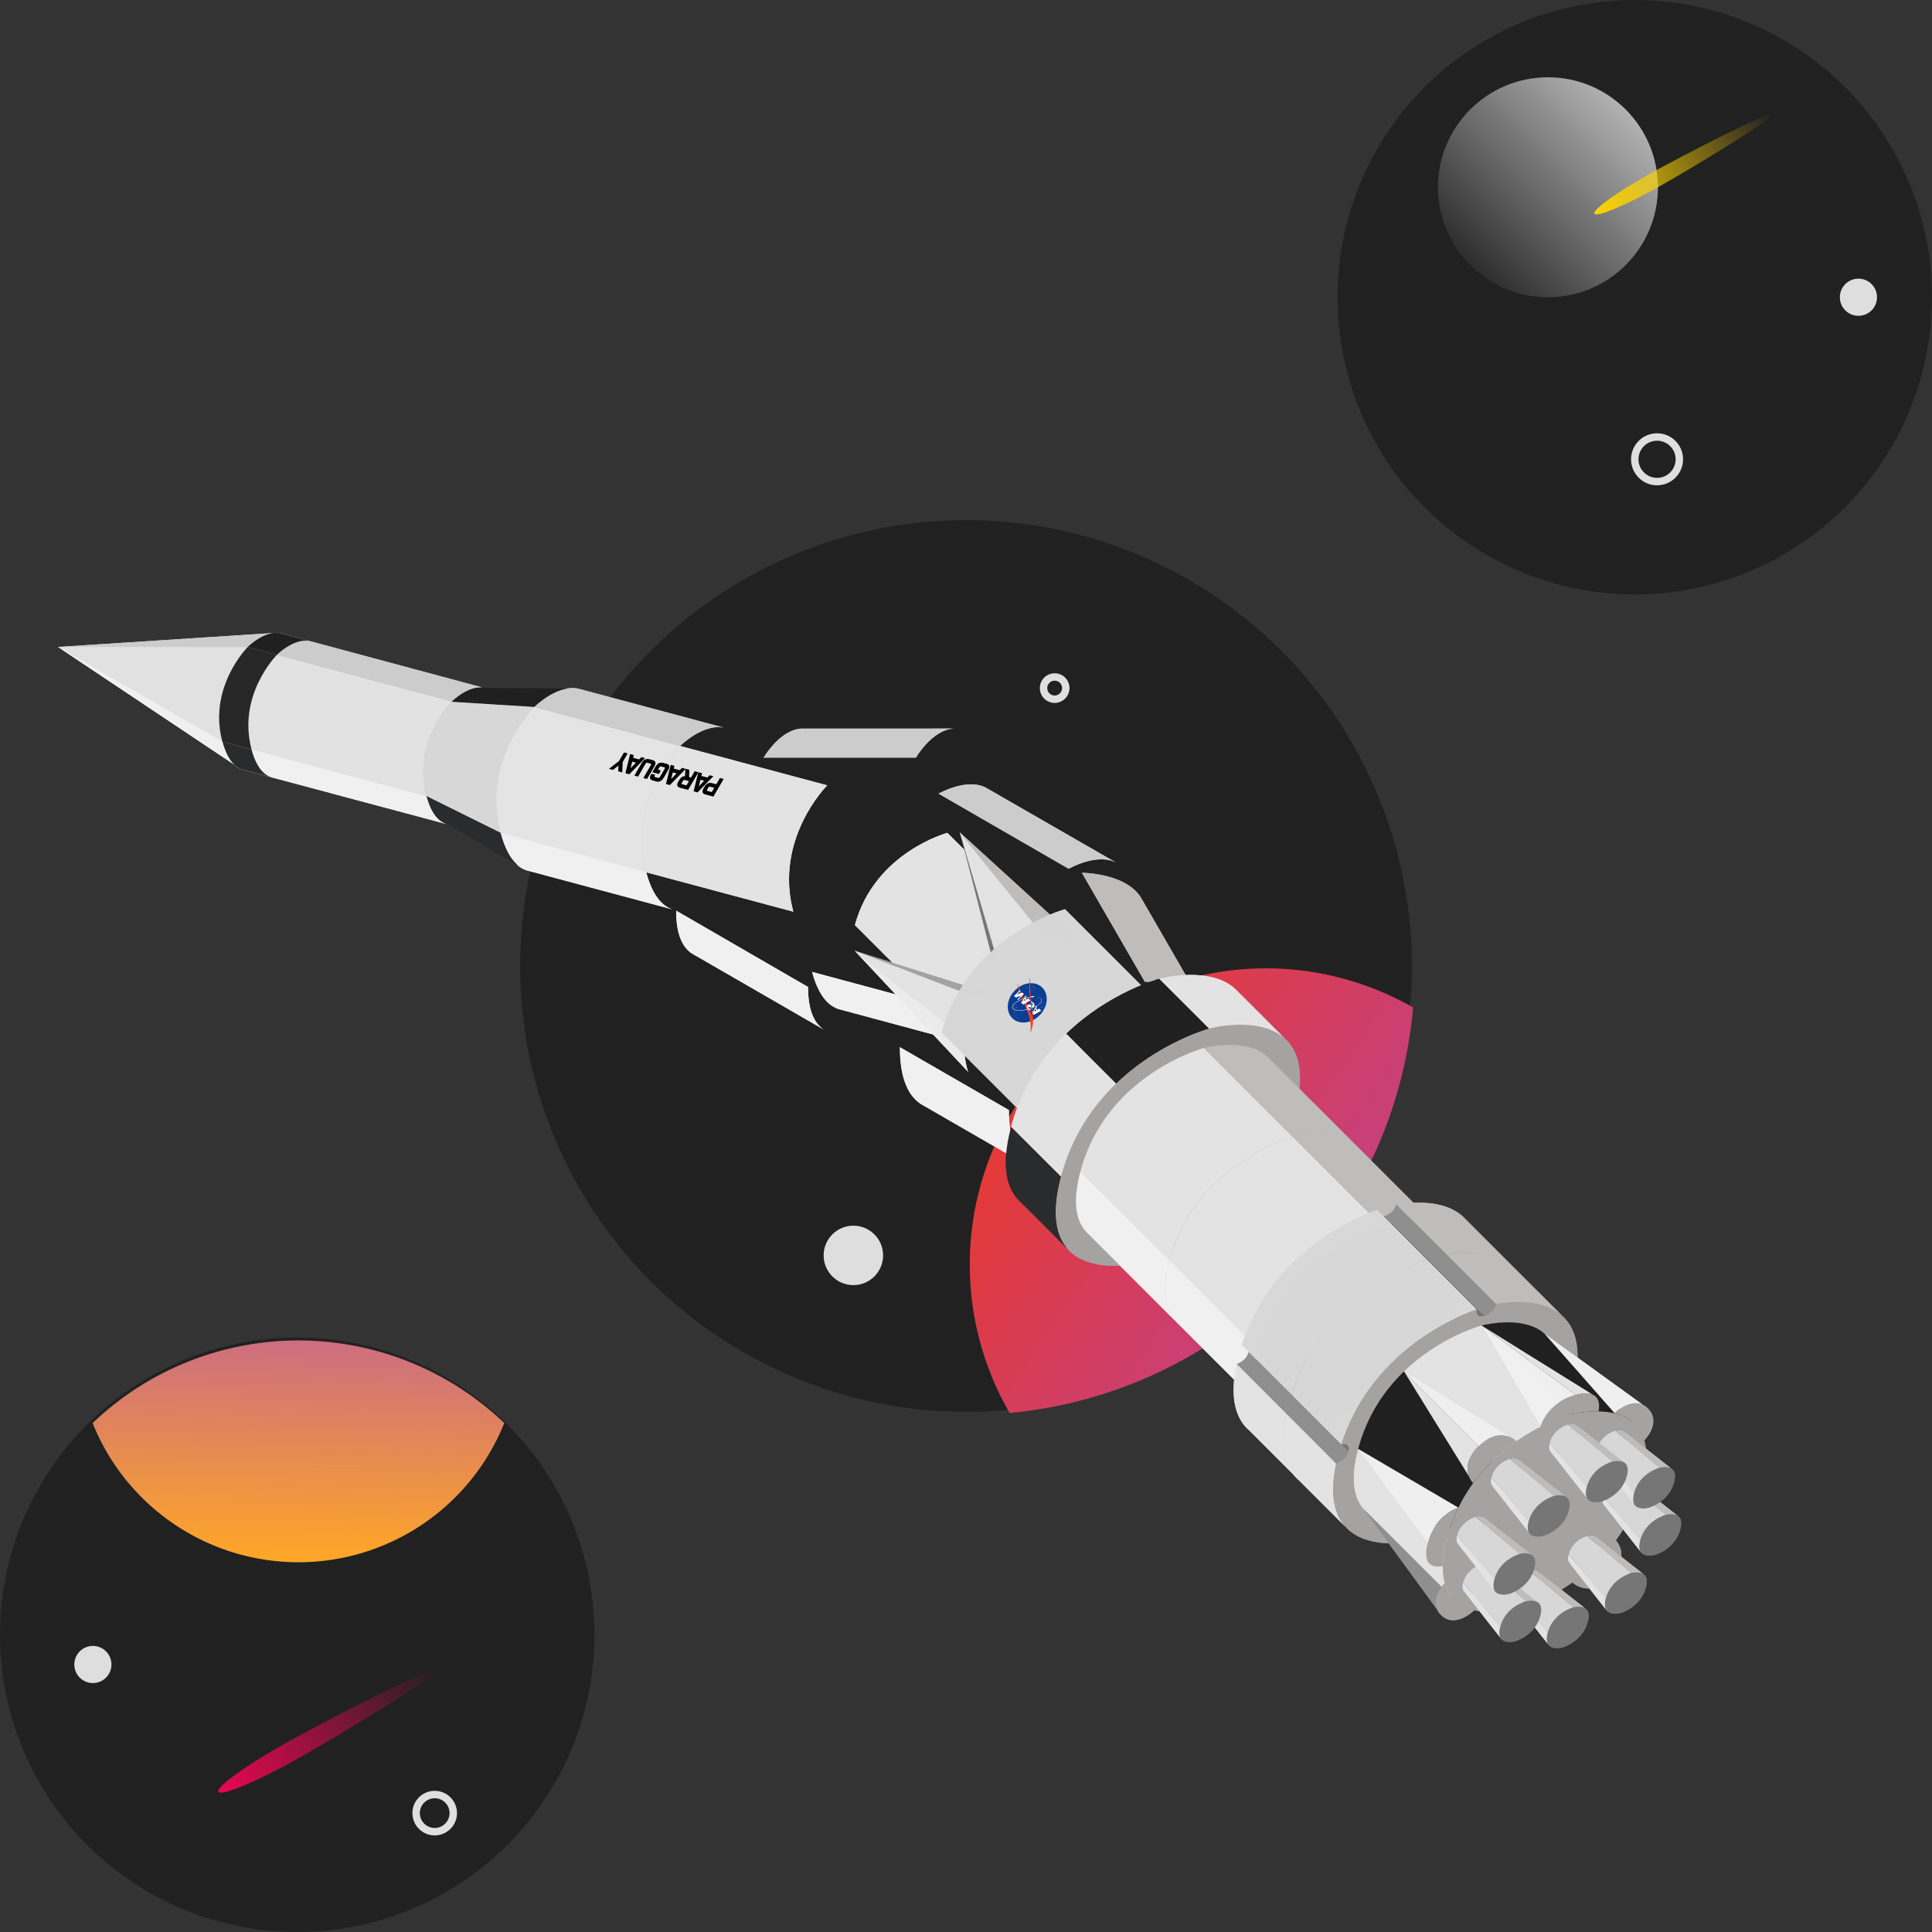 <svg xmlns="http://www.w3.org/2000/svg" xmlns:xlink="http://www.w3.org/1999/xlink" width="1300" height="1300" viewBox="0 0 343.958 343.958" xmlns:v="https://vecta.io/nano"><rect x="0" y="0" width="343.958" height="343.958" fill="#333333" stroke="none"/><style><![CDATA[.B{fill-opacity:.992}.C{fill:#e3e3e3}.D{fill:#bebdbc}.E{fill:#a5a3a2}.F{fill:#d7d7d7}.G{fill:#767676}.H{fill:#f0f0f0}.I{opacity:.998}.J{fill:#202021}.K{fill:#ccc}.L{fill:#8f8f8f}.M{fill:#2a2b2c}.N{fill-opacity:.996}.O{fill:#f0eff0}.P{fill:#e0e0e0}.Q{fill:#d6d6d6}.R{fill:#43a047}.S{fill:#3949ab}.T{stroke-opacity:0}.U{stroke-width:1.323}]]></style><defs><linearGradient id="A" x1="513.883" y1="1398.874" x2="519.469" y2="1151.009" xlink:href="#BR"><stop offset="0" stop-color="#ffa726"/><stop offset="1" stop-color="#ab47bc"/></linearGradient><linearGradient id="B" x1="1018.927" y1="1067.44" x2="1364.311" y2="1306.364" xlink:href="#BR"><stop offset="0" stop-color="#e53935"/><stop offset="1" stop-color="#ab47bc"/></linearGradient><linearGradient id="C" x1="425.847" y1="238.125" x2="465.27" y2="198.702" xlink:href="#BR"><stop offset="0"/><stop offset="1" stop-color="#bdbdbd"/></linearGradient><linearGradient id="D" x1="123.55" y1="411.595" x2="162.846" y2="389.658" xlink:href="#BR"><stop offset="0" stop-color="#ea0652"/><stop offset="1" stop-color="#ea0652" stop-opacity="0"/></linearGradient><linearGradient id="E" x1="368.646" y1="130.743" x2="400.239" y2="113.037" xlink:href="#BR"><stop offset="0" stop-color="#fdd201"/><stop offset="1" stop-color="#fdd201" stop-opacity="0"/></linearGradient><path id="F" d="M121.082 132.807l-.001.001s-9.51 9.507-6.032 22.491l26.188 7.011c-3.479-12.985 6.031-22.492 6.031-22.492v-.001l-26.187-7.011z"/><path id="G" d="M120.377 162.125l-.001.039c0 4.296 1.19 6.533 2.809 7.587l23.482 13.552c-1.619-1.054-2.81-3.291-2.81-7.588l-23.481-13.589zm26.712 21.421l.007.004-.001-.001z"/><path id="H" d="M140.16 130.515c-2.522 1.456-4.204 4.367-4.204 4.367l27.109-.005s2.865-4.96 6.724-5.169h.001l-27.103.005c-.905.048-1.755.357-2.527.802z"/><path id="I" d="M95.102 125.852h0 0c0 0-9.511 9.507-6.031 22.492l25.98 6.956c-3.479-12.985 6.032-22.492 6.032-22.492l.001-.001-25.981-6.956z"/><path id="J" d="M89.05 148.268c.021.077 0 0 .021.078 1.112 4.151 2.841 6.003 4.678 6.603l.47.126h.008l.001.002 25.514 6.831c-1.842-.595-3.577-2.446-4.692-6.607l-.01-.038z"/><path id="K" d="M100.292 122.721c-2.813.754-5.19 3.13-5.19 3.13l25.98 6.956s4.057-4.055 7.841-3.251l-25.988-6.958h-.001c-.884-.186-1.784-.108-2.642.122z"/><path id="L" d="M80.44 124.877s-7.127 7.126-4.519 16.859l13.205 6.555c-3.477-12.977 6.019-22.48 6.03-22.491z"/><path id="M" d="M84.275 122.584c-2.108.565-3.89 2.346-3.89 2.346l14.716.922h0s2.731-2.73 5.801-3.266l-14.646-.094h-.001c-.663-.14-1.338-.081-1.981.091zm18.658.015h.003z"/><path id="N" d="M75.921 141.735c.905 3.379 2.445 4.757 3.952 5.076v.001l12.394 7.296c-1.23-1.004-2.331-2.792-3.121-5.74l-.021-.078.054.015z"/><path id="O" d="M44.112 115.182s-7.127 7.126-4.519 16.859l36.328 9.695c-2.608-9.733 4.519-16.859 4.519-16.859z"/><path id="P" d="M39.592 132.04c.905 3.379 2.356 4.726 3.863 5.044h0l36.326 9.705-.011-.013c-1.503-.324-2.948-1.672-3.851-5.042z"/><path id="Q" d="M48.001 112.836c-2.108.565-3.89 2.346-3.89 2.346l36.326 9.697h.001c.002-.001 2.687-2.685 5.364-2.508l-35.459-9.529a3.43 3.43 0 0 0-.354-.095l-.006-.002h-.001c-.663-.14-1.337-.081-1.981.091z"/><path id="R" d="M10.348 115.176l29.344 7.857.001-.001c1.384-4.814 4.42-7.85 4.42-7.85s2.249-2.249 4.683-2.494zm38.729-2.507l.032-.001.001-.001z"/><path id="S" d="M10.348 115.176l31.271 20.885c-.796-.79-1.502-2.064-2.027-4.021l-.073-.283-.019-.078-.053-.226-.015-.062-.061-.277-.013-.063-.042-.213-.017-.091-.048-.266-.045-.279-.011-.075-.03-.215-.008-.062-.034-.275-.003-.032-.025-.246-.006-.056-.023-.27-.019-.283-.002-.04-.012-.24-.002-.041-.008-.276-.003-.348.001-.132.004-.241.003-.127.013-.324.008-.135.015-.226.01-.133.028-.312.016-.148.021-.185.021-.17.026-.193.035-.237.028-.178.029-.171.026-.145.062-.317.023-.113.043-.196.022-.098.162-.647.021-.077.057-.203v-.002l.001-.002c1.384-4.814 4.419-7.849 4.419-7.849z"/><path id="T" d="M44.112 115.182s-7.127 7.126-4.519 16.859l5.195 1.386c-2.604-9.731 4.521-16.854 4.521-16.854z"/><path id="U" d="M39.592 132.04c.905 3.379 2.356 4.726 3.863 5.044h0l4.804 1.284c-1.364-.461-2.645-1.852-3.472-4.937z"/><path id="V" d="M48.001 112.836c-2.108.565-3.89 2.346-3.89 2.346l5.199 1.388c.024-.024 2.993-2.979 5.795-2.449l-4.763-1.28a3.43 3.43 0 0 0-.354-.095l-.006-.002h-.001c-.663-.14-1.337-.081-1.981.091z"/><path id="W" d="M10.348 115.176l31.271 20.885c-.795-.79-1.502-2.064-2.026-4.021z"/><path id="X" d="M212.883 217.929l6.336 3.658c2.413 1.393 2.409 3.288-.014 5.685l-.908.899c-2.423 2.398-4.842 2.9-7.256 1.506l-3.44-1.986-4.544 4.496-2.897-1.672zm.352 4.189l-3.089 3.056 3.44 1.986c.482.279 1.087.058 1.814-.661l.909-.899c.727-.719.849-1.218.366-1.497z"/><path id="Y" d="M217.015 233.411l2.987 1.725 2.895-5.205zm1.312 4.744l-4.725-2.728-2.443 1.438-2.897-1.672 17.066-10.079 3.077 1.776-8.374 15.097-2.897-1.672z"/><path id="Z" d="M232.749 229.399l6.336 3.657c2.413 1.394 2.409 3.289-.012 5.687l-.908.899c-1.986 1.967-3.97 2.658-5.95 2.075l-1.981 6.161-3.132-1.809 1.926-6.007-1.557-.899-4.543 4.497-2.897-1.673zm.354 4.189l-3.089 3.057 3.44 1.986c.483.279 1.088.058 1.814-.661l.908-.899c.727-.72.849-1.219.366-1.497z"/><path id="a" d="M238.74 245.954l2.988 1.725 2.892-5.207zm1.314 4.745l-4.726-2.728-2.441 1.438-2.897-1.672 17.059-10.082 3.077 1.776-8.367 15.1-2.897-1.672z"/><path id="b" d="M253.579 253.382l-2.173-1.254 2.362-2.623 5.249 3.031-3.994 3.958c-2.421 2.399-4.839 2.902-7.253 1.508l-2.716-1.568c-2.414-1.394-2.41-3.29.011-5.689l5.448-5.397c2.421-2.398 4.839-2.9 7.252-1.507l2.715 1.568c2.414 1.393 2.41 3.289-.01 5.688l-.273.269-3.077-1.492.453-.45c.727-.719.848-1.218.366-1.497l-2.716-1.568c-.482-.278-1.087-.058-1.813.662l-5.448 5.396c-.726.72-.848 1.219-.365 1.498l2.715 1.568c.483.279 1.088.058 1.814-.662z"/><path id="c" d="M255.928 257.016l9.077-8.994 2.896 1.672-9.076 8.995c-.726.72-.848 1.219-.365 1.498l2.715 1.567c.483.279 1.088.059 1.814-.661l9.076-8.996 2.896 1.672-9.076 8.996c-2.42 2.4-4.838 2.903-7.252 1.509l-2.716-1.568c-2.414-1.394-2.41-3.29.011-5.69z"/><path id="d" d="M270.64 264.371l2.987 1.725 2.89-5.208zm1.315 4.746l-4.726-2.728-2.44 1.439-2.897-1.672 17.051-10.087 3.077 1.776-8.359 15.105-2.897-1.672z"/><path id="e" d="M281.724 267.966l2.785-8.684 3.131 1.808-1.538 4.806 5.72-2.392 3.131 1.808-10.333 4.326-6.143 6.093-2.897-1.673z"/><path id="f" d="M268.274 255.629c-1.217-.329-2.989-.207-5.009 1.813-3.803 3.802-.999 6.605-.999 6.605v-.001c2.335-3.213 5.096-5.657 7.721-7.483l.003-.002s-.642-.642-1.716-.932z"/><path id="g" d="M290.303 269.846s4.079-1.092 5.471-6.286-2.681-4.104-2.681-4.104l.001-.002c-.025 1.424-.269 3.084-.787 5.019-.521 1.945-1.203 3.729-2.001 5.366z"/><path id="h" d="M175.467 140.202h-.001c-3.31-1.679-8.003.887-8.372 1.094l23.171 13.372s4.961-2.863 8.408-1.114h.001l-23.207-13.352z"/><path id="i" d="M168.658 148.274h-.001s-12.964 3.471-16.459 16.424l18.95 18.942c3.479-12.985 16.469-16.463 16.469-16.463h.001l-18.96-18.903z"/><path id="j" d="M144.584 173.035c.263.983.561 1.837.887 2.576 1.05 2.382 2.389 3.569 3.791 4.027l25.892 6.968c-1.837-.599-3.566-2.452-4.678-6.603l-25.892-6.968zm5.149 6.728l.009.002-.008-.002z"/><path id="k" d="M215.25 183.109s20.801-5.568 15.231 15.222-26.372 26.357-26.372 26.357-20.801 5.568-15.231-15.222 26.372-26.357 26.372-26.357z"/><path id="l" d="M246.005 218.253s17.33-4.639 12.689 12.682-21.971 21.96-21.971 21.96-17.33 4.639-12.689-12.682 21.971-21.96 21.971-21.96z"/><path id="m" d="M160.207 186.434l.004.011c.001 5.729 1.588 8.711 3.748 10.117l.563.325h.009l18.827 10.865c-2.16-1.407-3.748-4.39-3.748-10.122v-.003l-19.398-11.19zm23.713 21.643l.011.006-.001-.001z"/><path id="n" d="M264.303 272.907l-17.698-12.9 21.282 13.56z"/><path id="o" d="M246.605 260.007l14.678 20.173c.731-2.729 1.777-5.142 3.021-7.273h0z"/><path id="p" d="M246.605 260.008l13.907 26.034v-.003c-.075-1.598.151-3.528.774-5.855z"/><path id="q" d="M263.071 243.54l11.449 18.823.004-.002c4.696-3.063 8.73-4.143 8.73-4.143z"/><path id="r" d="M263.071 243.54l20.182 14.676.009-.001c.044-.012 4.043-1.072 7.676-.251h.001z"/><path id="s" d="M263.071 243.54l12.474 22.122-1.025-3.299z"/><path id="t" d="M200.457 157.326c-3.364-1.942-7.849-1.943-7.849-1.943l11.204 19.398s7.64.002 10.456 4.32h.001l-11.204-19.398h-.001c-.659-1.01-1.58-1.784-2.607-2.377z"/><path id="u" d="M189.607 161.873l-.021.006v-.001h-.001c-.24.065-17.34 4.754-21.949 21.954v.001l.003.004h.001 0l15.839 15.834v-.001c4.641-17.321 21.971-21.96 21.971-21.96z"/><path id="v" d="M-380.274 286.119c.588-1.074.802-2.295.597-3.395s-.816-1.987-1.695-2.468c-1.83-1.002-4.306-.001-5.53 2.236s-.732 4.862 1.098 5.863c.879.481 1.955.516 2.993.097s1.949-1.259 2.537-2.333z"/><path id="w" d="M-385.537 287.491c.007-.012.009-.026.007-.038s-.009-.022-.019-.028-.022-.006-.034-.001-.022.014-.028.026-.009.026-.007.038.009.022.019.028.022.006.034.001.022-.014.028-.026z"/><path id="x" d="M-384.171 287.089c.007-.012.009-.026.007-.038s-.009-.022-.019-.028-.022-.006-.034-.001-.022.014-.029.026-.009.026-.007.038.009.022.019.028.022.006.034.001.022-.014.028-.026z"/><path id="y" d="M-384.941 281.091c.01-.019.006-.041-.009-.049s-.036 0-.047.019-.006.041.009.049.036 0 .046-.019z"/><path id="z" d="M-383.039 281.204c.005-.009.007-.019.005-.029s-.007-.017-.014-.021-.016-.004-.025-.001-.016.011-.021.02-.007.019-.005.029.007.017.014.021.016.004.025.001.016-.011.021-.02z"/><path id="AA" d="M-385.683 286.887c.01-.019.006-.041-.009-.049s-.036 0-.047.019-.006.041.009.049.036 0 .047-.019z"/><path id="AB" d="M-385.794 286.913c.01-.019.006-.041-.009-.049s-.036 0-.046.019-.006.041.009.049.036 0 .047-.019z"/><path id="AC" d="M-385.735 285.66c.01-.019.006-.041-.009-.049s-.036 0-.046.019-.006.041.009.049.036 0 .046-.019z"/><path id="AD" d="M-385.587 288.041c.005-.009.007-.019.005-.029s-.007-.017-.014-.021-.016-.004-.025-.001-.016.011-.021.02c-.01.019-.006.041.009.049s.036 0 .046-.019z"/><path id="AE" d="M-384.528 281.089c.01-.019.006-.041-.009-.049-.007-.004-.016-.004-.025-.001s-.016.011-.021.02-.007.019-.005.029.007.017.014.021c.015.008.036 0 .047-.019z"/><path id="AF" d="M-382.35 281.71c.005-.009.007-.019.005-.029s-.007-.017-.014-.021-.017-.004-.025-.001-.016.011-.021.02-.007.019-.005.029.007.017.014.021.016.004.025.001.016-.011.021-.02z"/><path id="AG" d="M-383.966 281.432c.01-.019.006-.041-.009-.049-.007-.004-.017-.004-.025-.001s-.016.011-.021.02-.007.019-.005.029.007.017.014.021c.015.008.036 0 .047-.019z"/><path id="AH" d="M-383.826 282.035c.006-.012.009-.026.007-.038s-.009-.022-.019-.028-.022-.006-.034-.001-.022.014-.028.026-.009.026-.007.038.009.022.019.028.022.006.034.001.022-.014.029-.026z"/><path id="AI" d="M-380.946 283.643c.007-.012.009-.026.007-.038s-.009-.022-.019-.028-.022-.006-.033-.001-.022.014-.029.026-.009.026-.007.038.009.022.019.028.022.006.033.001.022-.014.029-.026z"/><path id="AJ" d="M-380.633 284.223c.007-.012.009-.026.007-.038s-.009-.022-.019-.028-.022-.006-.034-.001-.022.014-.028.026-.009.026-.007.038.009.022.019.028.022.006.034.001.022-.014.029-.026z"/><path id="AK" d="M-384.679 287.997l.086.061-.096-.044c-.015.02-.039.029-.058.022l-.07.108.057-.116c-.014-.014-.018-.038-.008-.06l-.089-.062.098.046c.014-.018.035-.026.054-.021l.072-.111-.058.118c.015.013.02.036.012.059z"/><path id="AL" d="M-380.278 284.454l.087.061-.096-.044c-.015.02-.039.029-.058.022l-.07.108.057-.116c-.014-.014-.018-.038-.008-.06l-.089-.062.099.046c.014-.018.035-.026.053-.021l.072-.111-.058.118c.015.013.02.036.012.059z"/><path id="AM" d="M-383.093 280.655l.087.061-.096-.044c-.015.02-.039.029-.058.022l-.07.107.057-.116c-.014-.014-.018-.038-.008-.06l-.089-.062.098.046c.014-.018.035-.026.054-.021l.072-.111-.058.118c.015.013.02.036.012.059z"/><path id="AN" d="M-380.084 283.403l.087.061-.096-.044c-.015.02-.038.029-.058.022l-.07.108.057-.116c-.014-.014-.017-.038-.008-.06l-.089-.062.099.046c.014-.018.035-.026.053-.021l.072-.111-.058.118c.015.013.02.036.012.058z"/><path id="AO" d="M-383.333 285.705l-.823-1.058c-.509-.599-1.907-2.232-2.512-3.656l.112.006c.404.803.749 1.175 1.069 1.552.348.411 1.55 1.598 2.075 2.173l.584.7-.375.213-.129.068zm.905-.535l-.129-.301c-.194-.397-1.035-2.533-1.224-3.022s-.549-2.149-.657-2.633l.063-.139.704 2.478.921 2.4.468 1.118-.026.018-.119.081zm.425 2.661c-.274-.57-.772-1.35-1.281-2.058l.09-.048.414-.238c.409.541.825 1.194 1.08 1.849-.082-.384-.455-1.47-.701-2.097l.144-.102.734 2.028c.163.585.543 1.902.239 3.222-.084-1.187-.477-2.055-.719-2.557z"/><path id="AP" d="M-383.466 283.069l-.458.243-.539.317-.07-.072.667-.4.396-.206.097-.061.044.112-.138.068zm.857-.3c-.098.037-.307.073-.554.164l-.054-.14c.19-.115.437-.249.574-.252.207-.005.16.182.034.229zm-.585 2.956c-1.595.858-3.054 1.011-3.268.319-.166-.538.53-1.464 1.596-2.253l.058.072c-1.056.759-1.714 1.642-1.558 2.149.197.638 1.613.458 3.162-.376a9.02 9.02 0 0 0 .894-.549c1.046-.732 1.695-1.557 1.554-2.115-.043-.171-.339-.391-.886-.39-.001-.012.022-.031.032-.033.46.02.845.142.927.409.198.64-.917 1.908-2.512 2.766z"/><path id="AQ" d="M-386.822 283.534l.555.304.994-.711-.412.754a.38.38 0 0 1-.235.147l.384.21c-.019-.02-.034-.174.017-.266l.606-1.108c.037-.068.169-.118.228-.133l-.535-.293-1.004.711.418-.763c.041-.076.142-.115.239-.143l-.409-.224c.042.062.045.188.009.266s-.575 1.052-.599 1.094c-.051.092-.165.128-.255.154z"/><path id="AR" d="M-380.917 284.794l.738.404c-.048-.01-.126.024-.193.089l-1.165 1.14-.281-.154-.135-.362c.041-.106.353-1.199.366-1.254.018-.077-.037-.203-.054-.263l.398.218c-.07.033-.131.068-.156.133l-.07.198.411.225a1.25 1.25 0 0 0 .131-.145c.043-.057.029-.155.009-.229zm-.62.363l-.164.63.486-.454zm-.567.888l.031.089-.108-.059.077-.03z"/><path id="AS" d="M-384.217 283.202l-.07.198.411.225a1.25 1.25 0 0 0 .131-.145c.043-.057.029-.155.009-.229l.65.356.022.055c-.04.013-.086.042-.128.082l-1.165 1.14-.644-.352c.05-.018.19-.063.232-.172.038-.097.35-1.19.363-1.245.018-.077-.037-.203-.054-.263l.398.218c-.069.033-.131.068-.156.133zm-.303 1.042l.487-.454-.322-.176z"/><path id="AT" d="M-382.3 285.03l-.215-.519c.08-.003.153-.021.189-.077.068-.104-.082-.255-.257-.322a.39.39 0 0 0-.111-.023l-.058-.136-.071-.17.086-.157c-.01.095.023.202.075.236.023.014.155-.033.479.174.157.1.357.486.217.729a.58.58 0 0 1-.335.265zm-.72-.886l.087-.16.049.12c-.066.014-.118.032-.136.04zm.55.923c-.044.006-.086.008-.126.009-.208.004-.383-.07-.485.033-.072.073-.047.191.124.28s.393.052.459.031l-.214.39c-.004-.022-.017-.128-.074-.142a2.05 2.05 0 0 1-.473-.188c-.212-.118-.285-.42-.152-.677.186-.36.472-.33.634-.314l.056.007.164.374.087.198z"/><path id="AU" d="M206.379 174.242c0 0-8.861 2.372-16.565 9.8l8.87 8.867h0c7.704-7.428 16.565-9.8 16.565-9.8z"/><path id="AV" d="M180.024 200.596l.003.023-.013-.013c-1.784 6.66-.871 10.612 1.196 12.914l.553.553.008-.013 8.307 8.304c-2.067-2.302-2.981-6.254-1.2-12.899zm10.607 22.322l.011.01v-.001z"/><path id="AW" d="M216.083 174.057c-4.503-1.207-9.703.185-9.704.185h0 0l8.871 8.867s8.858-2.37 13.465 1.76h.001l-8.871-8.867-.002-.001c-1.077-.966-2.386-1.577-3.76-1.945z"/><path id="AX" d="M214.32 186.578l-.021.006h0 0c-.24.065-17.34 4.754-21.949 21.954v.001l.003.004v-.001.001l15.839 15.834v-.001c4.641-17.321 21.971-21.96 21.971-21.96z"/><path id="AY" d="M230.185 202.409l-.021.006h0v.001c-.24.065-17.34 4.754-21.949 21.954v.001l.003.004h0 0l15.839 15.834v-.001c4.641-17.321 21.971-21.96 21.971-21.96z"/><path id="AZ" d="M192.348 208.538v.012c-1.482 5.534-.72 8.825 1.002 10.742l.46.459.008.003 15.373 15.368c-1.723-1.918-2.484-5.21-1.001-10.747v-.003l-15.841-15.83zm17.304 27.043l.009.009v-.001z"/><path id="Aa" d="M208.197 224.375l.001.012c-1.482 5.534-.72 8.825 1.002 10.742l.46.459.008.003 15.373 15.368c-1.723-1.918-2.484-5.21-1.001-10.747l.001-.003-15.841-15.83zm17.304 27.043l.009.009v-.001z"/><path id="Ab" d="M222.406 186.424c-3.752-1.005-8.085.154-8.085.154l15.843 15.838s7.38-1.975 11.218 1.466h.002l-15.843-15.838h-.001c-.897-.805-1.988-1.314-3.134-1.621z"/><path id="Ac" d="M238.247 202.261c-3.752-1.005-8.085.154-8.085.154l15.843 15.838s7.38-1.975 11.218 1.466h.002l-15.843-15.838h-.002c-.897-.805-1.988-1.314-3.134-1.621z"/><path id="Ad" d="M254.051 224.229c-4.378 1.51-18.874 7.605-24.121 24.085l8.871 8.872c5.083-15.883 19.181-22.29 24.129-24.093zm10.625 8.29c-.012.003-.169.046-.462.138l.014-.004.449-.133z"/><path id="Ae" d="M221.492 242.031c-.565.543-1.191.753-1.327.795-1.207 5.644-.282 9.121 1.605 11.222l.553.553.008-.013 8.307 8.304c-2.067-2.302-2.981-6.254-1.2-12.899zm9.699 21.414l.011.01v-.001z"/><path id="Af" d="M256.639 214.6c-2.926-.784-6.145-.471-8.042-.156l8.88 8.866c2.79-.463 8.426-.917 11.794 2.102h.002l-8.871-8.867-.002-.001c-1.077-.966-2.386-1.577-3.76-1.945z"/><path id="Ag" d="M265.509 223.467c-2.921-.783-6.134-.472-8.032-.157l8.806 8.792.074.074s.022-.063 0 0c2.794-.462 8.42-.912 11.784 2.103l.002.001-8.871-8.867-.002-.001c-1.077-.966-2.386-1.576-3.76-1.945zm-.825 9.049l-.009.004z"/><path id="Ah" d="M274.378 232.335c-2.916-.781-6.122-.473-8.022-.159-.128.372-.677 1.683-2.147 2.076s-1.346-.804-1.28-1.159c-5.119 1.864-20.04 8.659-24.628 25.784s8.715 16.366 13.548 15.566c.128-.372.676-1.683 2.147-2.077s1.347.803 1.28 1.159c4.939-1.798 19.023-8.193 24.118-24.054-.004.001-1.68.43-1.226-1.267s2.137-2.149 2.142-2.151c1.948-9.125-1.682-12.58-5.933-13.719zm-9.271.082l-.434.103s-.162.044-.443.132z"/><path id="Ai" d="M245.172 215.365c-4.963 1.81-19.032 8.22-24.11 24.081l8.87 8.87c5.081-15.872 19.164-22.281 24.12-24.087z"/><path id="Aj" d="M248.596 214.444v.001c-.139.393-.692 1.671-2.141 2.059l17.755 17.748c1.47-.394 2.018-1.704 2.147-2.076zm17.761 17.733z"/><path id="Ak" d="M245.172 215.365l.002.001zm1.303 1.134l-.02.005-.117.027 16.586 16.595-.004.027.004-.027c-.064.372-.135 1.407 1.099 1.17l.186-.042-.029-.027.03.026z"/><path id="Al" d="M239.596 257.142c-.364-.102-.786.011-.786.011l-.009.032 1.235 1.235c.23-.859-.076-1.176-.44-1.278z"/><path id="Am" d="M222.295 240.68c-.422 1.574-1.911 2.079-2.13 2.146h-.001l17.726 17.758h0 0 0c.002 0 1.687-.453 2.147-2.17h0l-1.235-1.235z"/><path id="An" d="M279.395 249.472s-1.681.432-1.226-1.267z"/><path id="Ao" d="M254.751 272.313c-.186-.042-.432-.031-.754.055l.101-.019 1.178 1.177c.052-.273.143-1.065-.525-1.213z"/><path id="Ap" d="M241.797 257.936l.001.012c-1.481 5.534-.72 8.825 1.002 10.742l.46.459.008.003 15.373 15.368c-1.723-1.918-2.484-5.21-1.001-10.747v-.003l-15.841-15.83zm17.304 27.043l.009.009v-.001z"/><path id="Aq" d="M263.766 235.983l-.021.006h0c-.156.042-7.443 2.04-13.787 8.163l13.308 13.29 2.544 2.543c3.002-2.894 6.214-4.867 8.784-6.148l-.362.183h-.002zm-13.815 8.175l-.003.003z"/><path id="Ar" d="M249.957 244.152c-3.411 3.292-6.55 7.776-8.161 13.79v.001l.003.004 14.722 14.717 1.628-.587c1.713-5.17 4.575-9.118 7.66-12.092l-2.544-2.543z"/><path id="As" d="M259.64 268.413s-4.079 1.092-5.471 6.286 2.681 4.104 2.681 4.104v-.003c.025-1.424.269-3.084.787-5.019a29.78 29.78 0 0 1 2.001-5.366z"/><path id="At" d="M241.799 257.947l12.37 16.751c1.392-5.194 5.471-6.286 5.471-6.286z"/><path id="Au" d="M241.799 257.947l12.271 19.783v-.001c-.252-.631-.287-1.588.099-3.03z"/><path id="Av" d="M293.067 258.519l.019.927.012.008h0a3.37 3.37 0 0 1 1.543-.005h0z"/><path id="Aw" d="M275.745 284.242h-.002c-3.132 1.607-5.416 2.22-5.416 2.22s-2.284.611-4.971.561h-.002s-1.153 4.303 4.043 2.912 6.349-5.693 6.349-5.693z"/><path id="Ax" d="M270.325 286.463c0 .001-.072.018-.145.036l.145-.036zm-.383.091l-.027.006.027-.006zm-.087.019l-.204.043.204-.043zm-.32.066l-.243.046.243-.046zm-.351.066l-.372.063.372-.063zm-1.072.163zm-.841.089zm-.663.045l-.045.002.045-.002zm-.969.024h-.062.062zm-.282-.003l-1.164-.065 1.3 2.189c-.458-.927-.138-2.123-.138-2.123zm.284 2.373l.001.002h0z"/><path id="Ay" d="M283.244 248.179c-.617-.17-1.486-.158-2.704.169-5.196 1.391-6.311 5.674-6.311 5.674h.002c3.112-1.593 5.378-2.2 5.378-2.2s2.284-.611 4.972-.561h.002s.676-2.522-1.339-3.08z"/><path id="Az" d="M263.766 235.983l10.463 18.038s1.115-4.282 6.311-5.674z"/><path id="BA" d="M263.766 235.983l16.774 12.365c1.218-.326 2.087-.339 2.704-.169a2.27 2.27 0 0 1 .316.113h0z"/><path id="BB" d="M272.18 279.548s2.575-.692 1.884 1.887-3.266 3.27-3.266 3.27-2.575.692-1.884-1.887 3.266-3.27 3.266-3.27z"/><path id="BC" d="M287.671 274.235l-.003.002c-2.335 3.213-5.095 5.656-7.72 7.481l-.003.003s2.922 2.921 6.726-.881.999-6.605.999-6.605z"/><path id="BD" d="M249.957 244.152l11.595 18.739c-.466-1.164-.619-3.118 1.713-5.449z"/><path id="BE" d="M249.957 244.152l13.308 13.29c2.021-2.02 3.792-2.142 5.009-1.813.158.043.306.094.445.149z"/><path id="BF" d="M242.801 268.69l13.074 17.896c-.761-1.554.108-3.176.754-4.066z"/><path id="BG" d="M274.986 237.449l12.479 14.153h0c.025-.025 2.326-2.31 4.548-1.68a2.82 2.82 0 0 1 .47.18z"/><path id="BH" d="M292.013 249.922c-2.235-.633-4.553 1.684-4.553 1.684v.001c2.316.563 4.452 1.915 5.272 4.826h0s3.17-3.17.639-5.688c-.435-.433-.895-.691-1.359-.823z"/><path id="BI" d="M257.198 281.832c-.04.04-3.156 3.187-.641 5.689 2.532 2.518 5.9-.849 5.9-.849v-.001c-2.314-.567-4.444-1.924-5.259-4.839z"/><path id="BJ" d="M280.055 286.158s3.571-.958 2.613 2.615-4.528 4.532-4.528 4.532-3.571.958-2.613-2.615 4.528-4.532 4.528-4.532z"/><path id="BK" d="M272.18 279.548s-2.575.692-3.266 3.27l6.613 7.869h0c.959-3.571 4.527-4.529 4.527-4.529z"/><path id="BL" d="M268.914 282.818c-.239.893-.087 1.394.215 1.667h0l6.433 8.181c-.226-.413-.287-1.038-.036-1.976l.001-.003h0zM275.825 293l.001.002h0z"/><path id="BM" d="M273.381 279.524c-.557-.149-1.201.024-1.201.024l7.875 6.611s1.345-.361 2.162.187l-8.368-6.578h0a1.12 1.12 0 0 0-.467-.243zm9 6.949h0z"/><path id="BN" d="M260.475 281.726c-.239.893-.087 1.394.215 1.667h0l6.433 8.181c-.226-.413-.287-1.038-.036-1.976l.001-.003h0zm6.911 10.182l.001.002h0z"/><path id="BO" d="M284.283 257.949c-.239.893-.087 1.394.215 1.667h0l6.433 8.181c-.226-.413-.287-1.038-.035-1.976l.001-.003h0zm6.911 10.182l.001.002h0z"/><path id="BP" d="M275.873 256.848c-.239.893-.087 1.394.215 1.667h0l6.433 8.181c-.226-.413-.287-1.038-.036-1.976v-.003h0zm6.911 10.182l.001.002h0z"/><path id="BQ" d="M189.814 184.042c-4.097 3.95-7.867 9.329-9.803 16.542l.006.006-.01.01 8.875 8.851c1.936-7.213 5.706-12.592 9.803-16.541v-.001z"/><linearGradient id="BR" gradientUnits="userSpaceOnUse"/></defs><g transform="translate(-84.667 -92.604)"><g fill="#212121"><circle cx="256.646" cy="264.583" r="79.375" class="I"/><circle cx="375.708" cy="145.521" r="52.917" class="I"/><circle cx="137.583" cy="383.646" r="52.917" class="I"/></g><g stroke="#ffe1b3" class="T"><circle cx="360.25" cy="125.942" r="19.579" fill="url(#C)" stroke-width=".529"/><g transform="scale(.265)" stroke-width="2"><path d="M519.791 1250a200 200 0 0 0-138.066 55.504C404.396 1361.985 459.139 1399 520 1399s115.605-37.017 138.275-93.498A200 200 0 0 0 519.791 1250z" fill="url(#A)"/><path d="M 1169.391,1000 A 199,199 0 0 0 971,1199 199,199 0 0 0 997.783,1298.711 300,300 0 0 0 1268.846,1026.285 199,199 0 0 0 1170,1000 a 199,199 0 0 0 -0.609,0 z" fill="url(#B)"/></g></g><circle cx="162.057" cy="415.396" r="3.307" fill="none" stroke="#dfdfdf" class="I U"/><circle cx="101.203" cy="388.938" r="3.307" class="B I P"/><g fill-rule="evenodd"><path d="M162.844 389.653c.491.822-18.058 12.074-25.295 16.117s-13.503 6.655-13.993 5.834 4.978-4.766 12.216-8.81 26.582-13.963 27.073-13.141z" fill="url(#D)"/><path d="M400.26 112.924c.396.664-14.585 9.752-20.431 13.018s-10.906 5.376-11.302 4.712 4.021-3.85 9.867-7.116 21.47-11.278 21.867-10.614z" fill="url(#E)"/></g><circle cx="415.528" cy="145.521" r="3.307" class="B I P"/><g fill="none" stroke="#dfdfdf" class="U"><circle cx="272.43" cy="215.106" r="1.984" class="I"/><circle cx="379.677" cy="174.373" r="3.969" class="I"/></g><g class="P B"><circle cx="210.862" cy="238.364" r="4.63" class="I"/><circle cx="236.594" cy="316.106" r="5.292" class="I"/></g></g><use xlink:href="#F" class="C"/><use xlink:href="#G" class="H"/><use xlink:href="#H" class="K"/><use xlink:href="#I" class="B C"/><use xlink:href="#J" class="H"/><use xlink:href="#K" class="K"/><use xlink:href="#L" class="B Q"/><use xlink:href="#M" class="J"/><use xlink:href="#N" class="M"/><use xlink:href="#O" fill="#e1e1e1" class="B"/><use xlink:href="#P" class="H"/><g class="K"><use xlink:href="#Q"/><use xlink:href="#R"/></g><use xlink:href="#S" class="B P"/><use xlink:href="#T" fill="#262626" class="B"/><use xlink:href="#U" class="M"/><use xlink:href="#V" class="J"/><use xlink:href="#W" class="H"/><g transform="matrix(-.196 .053 -.053 -.196 180.282 173.251)"><use xlink:href="#X"/><use xlink:href="#Y"/><use xlink:href="#Z"/><use xlink:href="#a"/><use xlink:href="#b"/><use xlink:href="#c"/><use xlink:href="#d"/><use xlink:href="#e"/></g><use xlink:href="#f" fill="#42a048"/><use xlink:href="#g" class="E"/><use xlink:href="#h" class="K"/><use xlink:href="#i" class="C"/><use xlink:href="#j" class="H"/><use xlink:href="#k" class="E"/><use xlink:href="#l" class="B R"/><use xlink:href="#m" class="H"/><g transform="matrix(.966 -.259 .259 .966 -153.392 -18.027)"><use xlink:href="#n" class="E"/><use xlink:href="#o" class="C"/><use xlink:href="#p" fill="#ebebeb"/></g><g transform="matrix(.966 .259 -.259 .966 -20.165 -155.197)"><use xlink:href="#q" class="C"/><use xlink:href="#r" class="D"/><use xlink:href="#s" fill="#757575" class="B"/></g><use xlink:href="#t" class="D"/><use xlink:href="#u" class="B Q"/><g transform="matrix(.798 .214 -.214 .798 549.829 33.752)"><use xlink:href="#v" fill="#0b3d91"/><g fill="#fff"><use xlink:href="#w"/><use xlink:href="#w" x="0.415" y="0.148"/><use xlink:href="#x"/><use xlink:href="#x" x="-0.426" y="-5.739"/><use xlink:href="#w" x="1.235" y="-6.451"/><use xlink:href="#y"/><use xlink:href="#z"/><use xlink:href="#y" x="3.942" y="2.012"/><use xlink:href="#z" x="2.229" y="3.19"/><use xlink:href="#y" x="-1.009" y="4.68"/><use xlink:href="#y" x="-0.624" y="5.775"/><use xlink:href="#AA"/><use xlink:href="#AB"/><use xlink:href="#AC"/><use xlink:href="#AD"/><use xlink:href="#y" x="0.074" y="6.07"/><use xlink:href="#AC" x="0.474" y="1.534"/><use xlink:href="#AA" x="0.069" y="-0.224"/><use xlink:href="#AA" x="5.308" y="-4.61"/><use xlink:href="#AE"/><use xlink:href="#AF"/><use xlink:href="#AG"/><use xlink:href="#z" x="-0.423" y="-0.121"/><use xlink:href="#AA" x="3.829" y="-4.531"/><use xlink:href="#AA" x="4.438" y="-3.322"/><use xlink:href="#AC" x="5.457" y="-2.103"/><use xlink:href="#AA" x="5.766" y="-3.389"/><use xlink:href="#AC" x="5.565" y="-1.601"/><use xlink:href="#AC" x="1.461" y="-2.855"/><use xlink:href="#AH"/><use xlink:href="#w" x="2.248" y="-5.909"/><use xlink:href="#AI"/><use xlink:href="#AH" x="3.804" y="2.2"/><use xlink:href="#AJ"/><use xlink:href="#AI" x="-0.16" y="0.29"/><use xlink:href="#AK"/><use xlink:href="#AK" x="-0.871" y="-2.11"/><use xlink:href="#AL"/><use xlink:href="#AM"/><use xlink:href="#AN"/><use xlink:href="#AO" fill="#fc3d21"/><use xlink:href="#AP"/><use xlink:href="#AQ"/><use xlink:href="#AR"/><use xlink:href="#AS"/><use xlink:href="#AT"/></g></g><use xlink:href="#AU" class="J"/><use xlink:href="#AV" class="M"/><g class="C"><use xlink:href="#AW"/><use xlink:href="#AX"/><use xlink:href="#AY"/></g><g class="H N"><use xlink:href="#AZ"/><use xlink:href="#Aa"/></g><g class="D"><use xlink:href="#Ab"/><use xlink:href="#Ac"/></g><use xlink:href="#Ad" class="B F"/><g class="C"><use xlink:href="#Ae"/><use xlink:href="#AV" x="49.409" y="49.413"/></g><g class="D"><use xlink:href="#Af"/><use xlink:href="#Ag"/></g><use xlink:href="#Ah" class="E"/><use xlink:href="#Ai" class="B F"/><use xlink:href="#Aj" class="L"/><g class="G"><use xlink:href="#Ak"/><use xlink:href="#Al"/></g><use xlink:href="#Am" class="L"/><use xlink:href="#An" class="B R"/><use xlink:href="#Ao" fill="#c1cc31"/><use xlink:href="#l" x="33.604" y="33.567" class="E"/><use xlink:href="#Ac" x="33.604" y="33.567" class="J"/><g class="C"><use xlink:href="#Ap"/><use xlink:href="#Aq"/></g><use xlink:href="#Ar" class="J"/><use xlink:href="#As" class="E"/><use xlink:href="#At" class="O"/><use xlink:href="#Au" class="C"/><use xlink:href="#Av" class="L"/><use xlink:href="#Aw" class="E"/><use xlink:href="#Ax" fill="#ab48bb"/><use xlink:href="#Ay" class="E"/><use xlink:href="#Az" class="H N"/><use xlink:href="#BA" class="C"/><g class="S B"><use xlink:href="#BB"/><use xlink:href="#BB" x="6.958" y="-25.97"/><use xlink:href="#BB" x="16.472" y="-16.475"/></g><g class="E"><use xlink:href="#BC"/><use xlink:href="#f"/></g><use xlink:href="#BD" class="C"/><use xlink:href="#BE" class="O"/><use xlink:href="#BF" class="L"/><use xlink:href="#BG" class="O"/><g class="E"><use xlink:href="#BH"/><use xlink:href="#BI"/></g><g class="S B"><use xlink:href="#BB" x="10.345" y="-6.122"/><use xlink:href="#BB" x="-3.387" y="-19.849"/><use xlink:href="#BB" x="-9.508" y="-9.519"/><use xlink:href="#BB" x="-8.411" y="-1.101"/><use xlink:href="#BB" x="15.369" y="-24.87"/></g><use xlink:href="#BJ" class="G"/><use xlink:href="#BK" class="F"/><use xlink:href="#BL" class="C"/><use xlink:href="#BM" class="D"/><use xlink:href="#BJ" x="-8.44" y="-1.092" class="G"/><use xlink:href="#BK" x="-8.44" y="-1.092" class="F"/><use xlink:href="#BN" class="C"/><use xlink:href="#BM" x="-8.44" y="-1.092" class="D"/><use xlink:href="#BJ" x="-9.508" y="-9.519" class="G"/><use xlink:href="#BK" x="-9.508" y="-9.519" class="F"/><use xlink:href="#BN" x="-1.068" y="-8.427" class="C"/><use xlink:href="#BM" x="-9.508" y="-9.519" class="D"/><use xlink:href="#BJ" x="-3.387" y="-19.848" class="G"/><use xlink:href="#BK" x="-3.387" y="-19.849" class="F"/><use xlink:href="#BN" x="5.052" y="-18.756" class="C"/><use xlink:href="#BM" x="-3.387" y="-19.848" class="D"/><use xlink:href="#BJ" x="16.473" y="-16.478" class="G"/><use xlink:href="#BK" x="16.473" y="-16.478" class="F"/><use xlink:href="#BN" x="24.912" y="-15.386" class="C"/><use xlink:href="#BM" x="16.473" y="-16.478" class="D"/><use xlink:href="#BJ" x="15.369" y="-24.869" class="G"/><use xlink:href="#BK" x="15.369" y="-24.87" class="F"/><use xlink:href="#BO" class="C"/><use xlink:href="#BM" x="15.369" y="-24.87" class="D"/><use xlink:href="#BJ" x="6.959" y="-25.97" class="G"/><use xlink:href="#BK" x="6.958" y="-25.97" class="F"/><use xlink:href="#BP" class="C"/><use xlink:href="#BM" x="6.958" y="-25.97" class="D"/><use xlink:href="#BJ" x="10.345" y="-6.121" class="G"/><use xlink:href="#BK" x="10.345" y="-6.122" class="F"/><use xlink:href="#BO" x="-5.024" y="18.748" class="C"/><use xlink:href="#BM" x="10.345" y="-6.121" class="D"/><g class="C"><use xlink:href="#BQ"/><use xlink:href="#F"/></g><use xlink:href="#G" class="H"/><use xlink:href="#H" class="K"/><use xlink:href="#I" class="B C"/><use xlink:href="#J" class="H"/><use xlink:href="#K" class="K"/><use xlink:href="#L" class="B Q"/><use xlink:href="#M" class="J"/><use xlink:href="#N" class="M"/><use xlink:href="#O" fill="#e1e1e1" class="B"/><use xlink:href="#P" class="H"/><g class="K"><use xlink:href="#Q"/><use xlink:href="#R"/></g><use xlink:href="#S" class="B P"/><use xlink:href="#T" fill="#262626" class="B"/><use xlink:href="#U" class="M"/><use xlink:href="#V" class="J"/><use xlink:href="#W" class="H"/><g transform="matrix(-.196 .053 -.053 -.196 180.282 173.251)"><use xlink:href="#X"/><use xlink:href="#Y"/><use xlink:href="#Z"/><use xlink:href="#a"/><use xlink:href="#b"/><use xlink:href="#c"/><use xlink:href="#d"/><use xlink:href="#e"/></g><use xlink:href="#f" fill="#42a048"/><use xlink:href="#g" class="E"/><use xlink:href="#h" class="K"/><use xlink:href="#i" class="C"/><use xlink:href="#j" class="H"/><use xlink:href="#k" class="E"/><use xlink:href="#l" class="B R"/><use xlink:href="#m" class="H"/><g transform="matrix(.966 -.259 .259 .966 -153.392 -18.027)"><use xlink:href="#n" class="E"/><use xlink:href="#o" class="C"/><use xlink:href="#p" fill="#ebebeb"/></g><g transform="matrix(.966 .259 -.259 .966 -20.165 -155.197)"><use xlink:href="#q" class="C"/><use xlink:href="#r" class="D"/><use xlink:href="#s" fill="#757575" class="B"/></g><use xlink:href="#t" class="D"/><use xlink:href="#u" class="B Q"/><g transform="matrix(.798 .214 -.214 .798 549.829 33.752)"><use xlink:href="#v" fill="#0b3d91"/><g fill="#fff"><use xlink:href="#w"/><use xlink:href="#w" x="0.415" y="0.148"/><use xlink:href="#x"/><use xlink:href="#x" x="-0.426" y="-5.739"/><use xlink:href="#w" x="1.235" y="-6.451"/><use xlink:href="#y"/><use xlink:href="#z"/><use xlink:href="#y" x="3.942" y="2.012"/><use xlink:href="#z" x="2.229" y="3.19"/><use xlink:href="#y" x="-1.009" y="4.68"/><use xlink:href="#y" x="-0.624" y="5.775"/><use xlink:href="#AA"/><use xlink:href="#AB"/><use xlink:href="#AC"/><use xlink:href="#AD"/><use xlink:href="#y" x="0.074" y="6.07"/><use xlink:href="#AC" x="0.474" y="1.534"/><use xlink:href="#AA" x="0.069" y="-0.224"/><use xlink:href="#AA" x="5.308" y="-4.61"/><use xlink:href="#AE"/><use xlink:href="#AF"/><use xlink:href="#AG"/><use xlink:href="#z" x="-0.423" y="-0.121"/><use xlink:href="#AA" x="3.829" y="-4.531"/><use xlink:href="#AA" x="4.438" y="-3.322"/><use xlink:href="#AC" x="5.457" y="-2.103"/><use xlink:href="#AA" x="5.766" y="-3.389"/><use xlink:href="#AC" x="5.565" y="-1.601"/><use xlink:href="#AC" x="1.461" y="-2.855"/><use xlink:href="#AH"/><use xlink:href="#w" x="2.248" y="-5.909"/><use xlink:href="#AI"/><use xlink:href="#AH" x="3.804" y="2.2"/><use xlink:href="#AJ"/><use xlink:href="#AI" x="-0.16" y="0.29"/><use xlink:href="#AK"/><use xlink:href="#AK" x="-0.871" y="-2.11"/><use xlink:href="#AL"/><use xlink:href="#AM"/><use xlink:href="#AN"/><use xlink:href="#AO" fill="#fc3d21"/><use xlink:href="#AP"/><use xlink:href="#AQ"/><use xlink:href="#AR"/><use xlink:href="#AS"/><use xlink:href="#AT"/></g></g><use xlink:href="#AU" class="J"/><use xlink:href="#AV" class="M"/><g class="C"><use xlink:href="#AW"/><use xlink:href="#AX"/><use xlink:href="#AY"/></g><g class="H N"><use xlink:href="#AZ"/><use xlink:href="#Aa"/></g><g class="D"><use xlink:href="#Ab"/><use xlink:href="#Ac"/></g><use xlink:href="#Ad" class="B F"/><g class="C"><use xlink:href="#Ae"/><use xlink:href="#AV" x="49.409" y="49.413"/></g><g class="D"><use xlink:href="#Af"/><use xlink:href="#Ag"/></g><use xlink:href="#Ah" class="E"/><use xlink:href="#Ai" class="B F"/><use xlink:href="#Aj" class="L"/><g class="G"><use xlink:href="#Ak"/><use xlink:href="#Al"/></g><use xlink:href="#Am" class="L"/><use xlink:href="#An" class="B R"/><use xlink:href="#Ao" fill="#c1cc31"/><use xlink:href="#l" x="33.604" y="33.567" class="E"/><use xlink:href="#Ac" x="33.604" y="33.567" class="J"/><g class="C"><use xlink:href="#Ap"/><use xlink:href="#Aq"/></g><use xlink:href="#Ar" class="J"/><use xlink:href="#As" class="E"/><use xlink:href="#At" class="O"/><use xlink:href="#Au" class="C"/><use xlink:href="#Av" class="L"/><use xlink:href="#Aw" class="E"/><use xlink:href="#Ax" fill="#ab48bb"/><use xlink:href="#Ay" class="E"/><use xlink:href="#Az" class="H N"/><use xlink:href="#BA" class="C"/><g class="S B"><use xlink:href="#BB"/><use xlink:href="#BB" x="6.958" y="-25.97"/><use xlink:href="#BB" x="16.472" y="-16.475"/></g><g class="E"><use xlink:href="#BC"/><use xlink:href="#f"/></g><use xlink:href="#BD" class="C"/><use xlink:href="#BE" class="O"/><use xlink:href="#BF" class="L"/><use xlink:href="#BG" class="O"/><g class="E"><use xlink:href="#BH"/><use xlink:href="#BI"/></g><g class="S B"><use xlink:href="#BB" x="10.345" y="-6.122"/><use xlink:href="#BB" x="-3.387" y="-19.849"/><use xlink:href="#BB" x="-9.508" y="-9.519"/><use xlink:href="#BB" x="-8.411" y="-1.101"/><use xlink:href="#BB" x="15.369" y="-24.87"/></g><use xlink:href="#BJ" class="G"/><use xlink:href="#BK" class="F"/><use xlink:href="#BL" class="C"/><use xlink:href="#BM" class="D"/><use xlink:href="#BJ" x="-8.44" y="-1.092" class="G"/><use xlink:href="#BK" x="-8.44" y="-1.092" class="F"/><use xlink:href="#BN" class="C"/><use xlink:href="#BM" x="-8.44" y="-1.092" class="D"/><use xlink:href="#BJ" x="-9.508" y="-9.519" class="G"/><use xlink:href="#BK" x="-9.508" y="-9.519" class="F"/><use xlink:href="#BN" x="-1.068" y="-8.427" class="C"/><use xlink:href="#BM" x="-9.508" y="-9.519" class="D"/><use xlink:href="#BJ" x="-3.387" y="-19.848" class="G"/><use xlink:href="#BK" x="-3.387" y="-19.849" class="F"/><use xlink:href="#BN" x="5.052" y="-18.756" class="C"/><use xlink:href="#BM" x="-3.387" y="-19.848" class="D"/><use xlink:href="#BJ" x="16.473" y="-16.478" class="G"/><use xlink:href="#BK" x="16.473" y="-16.478" class="F"/><use xlink:href="#BN" x="24.912" y="-15.386" class="C"/><use xlink:href="#BM" x="16.473" y="-16.478" class="D"/><use xlink:href="#BJ" x="15.369" y="-24.869" class="G"/><use xlink:href="#BK" x="15.369" y="-24.87" class="F"/><use xlink:href="#BO" class="C"/><use xlink:href="#BM" x="15.369" y="-24.87" class="D"/><use xlink:href="#BJ" x="6.959" y="-25.97" class="G"/><use xlink:href="#BK" x="6.958" y="-25.97" class="F"/><use xlink:href="#BP" class="C"/><use xlink:href="#BM" x="6.958" y="-25.97" class="D"/><use xlink:href="#BJ" x="10.345" y="-6.121" class="G"/><use xlink:href="#BK" x="10.345" y="-6.122" class="F"/><use xlink:href="#BO" x="-5.024" y="18.748" class="C"/><use xlink:href="#BM" x="10.345" y="-6.121" class="D"/><use xlink:href="#BQ" class="C"/></svg>